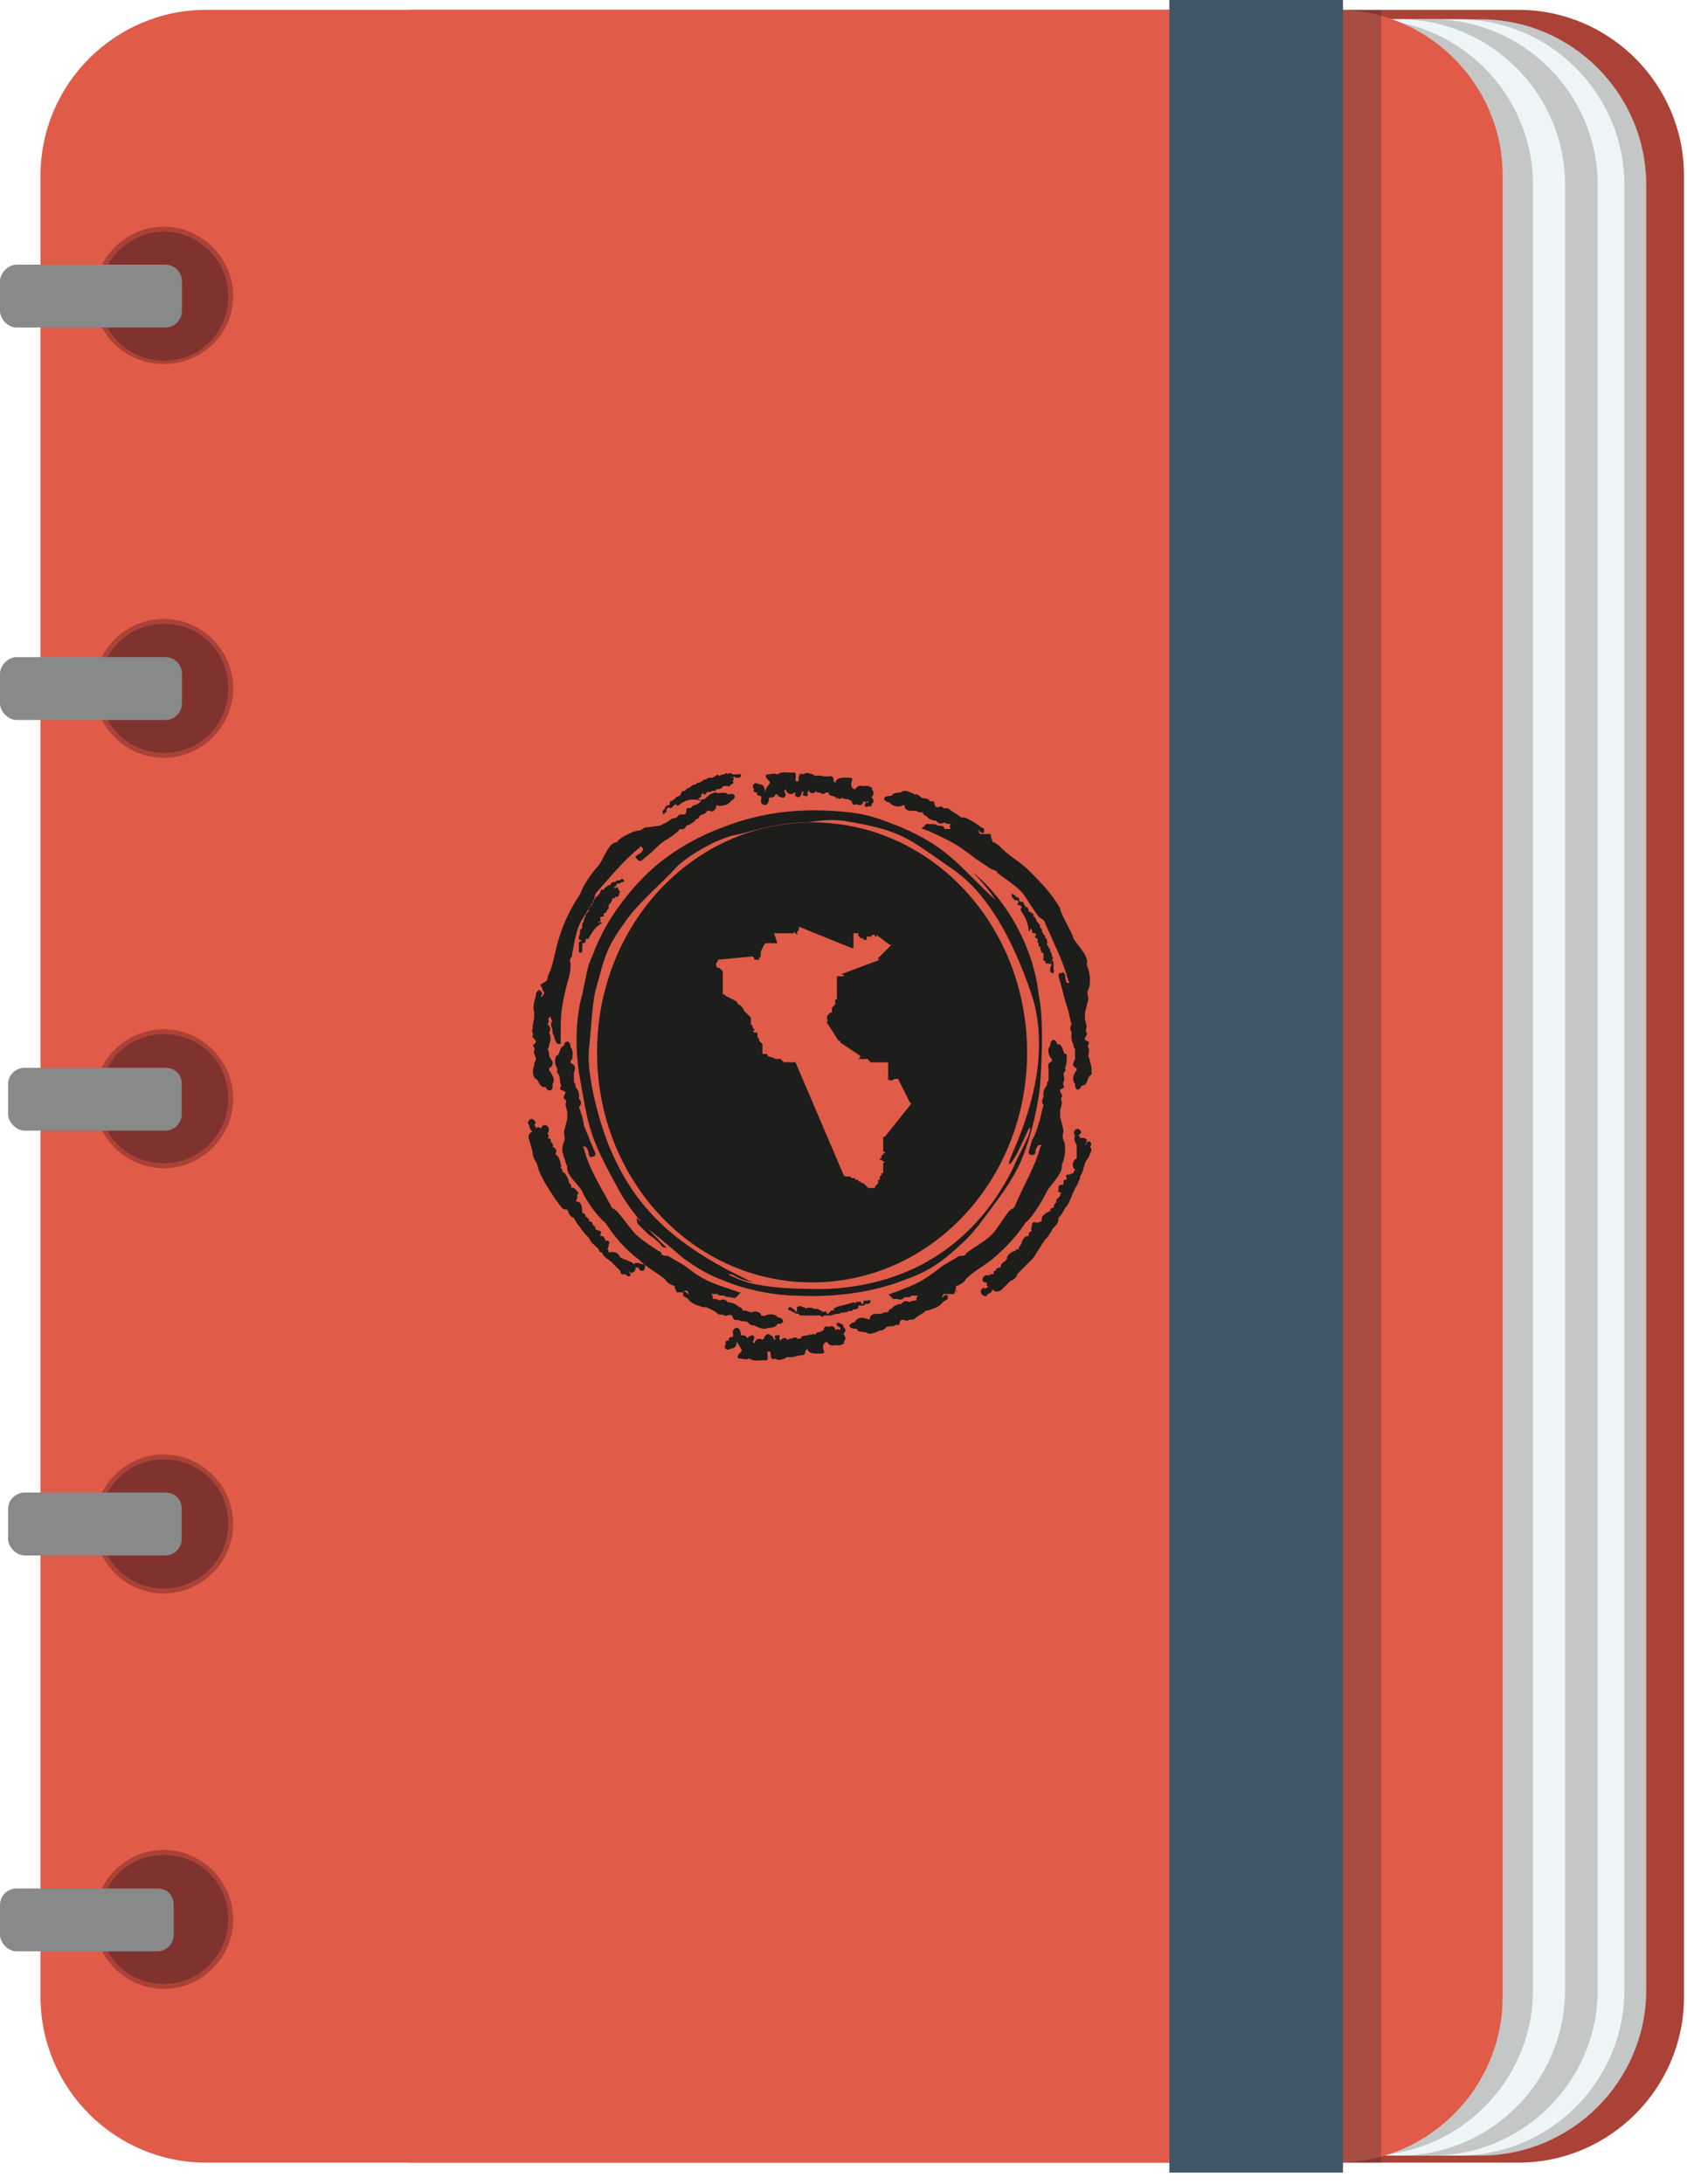 <?xml version="1.0" encoding="utf-8"?>
<!-- Generator: Adobe Illustrator 25.1.0, SVG Export Plug-In . SVG Version: 6.00 Build 0)  -->
<svg version="1.1"
	 id="svg82" xmlns:cc="http://creativecommons.org/ns#" xmlns:dc="http://purl.org/dc/elements/1.1/" xmlns:rdf="http://www.w3.org/1999/02/22-rdf-syntax-ns#" xmlns:svg="http://www.w3.org/2000/svg"
	 xmlns="http://www.w3.org/2000/svg" xmlns:xlink="http://www.w3.org/1999/xlink" x="0px" y="0px" viewBox="0 0 102 132"
	 style="enable-background:new 0 0 102 132;" xml:space="preserve">
<style type="text/css">
	.st0{fill-rule:evenodd;clip-rule:evenodd;fill:#AB4237;}
	.st1{fill-rule:evenodd;clip-rule:evenodd;fill:#C5C6C6;}
	.st2{fill-rule:evenodd;clip-rule:evenodd;fill:#EDF5F7;}
	.st3{fill-rule:evenodd;clip-rule:evenodd;fill:#E05B48;}
	.st4{fill-rule:evenodd;clip-rule:evenodd;fill:#80322E;}
	.st5{fill-rule:evenodd;clip-rule:evenodd;fill:#888989;}
	.st6{fill-rule:evenodd;clip-rule:evenodd;fill:#405768;}
	.st7{fill-rule:evenodd;clip-rule:evenodd;fill:#242E35;fill-opacity:0.3;}
	.st8{fill-rule:evenodd;clip-rule:evenodd;fill:#1D1D1B;}
	.st9{fill:#1D1D1B;}
</style>
<g id="book">
	<g id="Group" transform="translate(15.118 0.596)">
		<path id="Shape" class="st0" d="M86.7,120.1c0,5.5-4.5,10-10,10H10c-5.5,0-10-4.5-10-10V10C0,4.5,4.5,0,10,0h66.7
			c5.5,0,10,4.5,10,10V120.1L86.7,120.1z"/>
	</g>
	<g id="g16" transform="translate(12.834 1.168)">
		<path id="path14" class="st1" d="M86.7,119.1c0,5.5-4.5,10-10,10H10c-5.5,0-10-4.5-10-10V10C0,4.5,4.5,0,10,0h66.7
			c5.5,0,10,4.5,10,10V119.1L86.7,119.1z"/>
	</g>
	<g id="g20" transform="translate(11.514 1.168)">
		<path id="path18" class="st2" d="M86.7,119.1c0,5.5-4.5,10-10,10H10c-5.5,0-10-4.5-10-10V10C0,4.5,4.5,0,10,0h66.7
			c5.5,0,10,4.5,10,10V119.1L86.7,119.1z"/>
	</g>
	<g id="g24" transform="translate(9.9 1.168)">
		<path id="path22" class="st1" d="M86.7,119.1c0,5.5-4.5,10-10,10H10c-5.5,0-10-4.5-10-10V10C0,4.5,4.5,0,10,0h66.7
			c5.5,0,10,4.5,10,10V119.1L86.7,119.1z"/>
	</g>
	<g id="g28" transform="translate(7.928 1.168)">
		<path id="path26" class="st2" d="M86.7,119.1c0,5.5-4.5,10-10,10H10c-5.5,0-10-4.5-10-10V10C0,4.5,4.5,0,10,0h66.7
			c5.5,0,10,4.5,10,10V119.1L86.7,119.1z"/>
	</g>
	<g id="g32" transform="translate(5.988 1.168)">
		<path id="path30" class="st1" d="M86.7,119.1c0,5.5-4.5,10-10,10H10c-5.5,0-10-4.5-10-10V10C0,4.5,4.5,0,10,0h66.7
			c5.5,0,10,4.5,10,10V119.1L86.7,119.1z"/>
	</g>
	<g id="g36" transform="translate(2.451 0.596)">
		<path id="path34" class="st3" d="M88.4,120.1c0,5.5-4.5,10-10,10H10c-5.5,0-10-4.5-10-10V10C0,4.5,4.5,0,10,0h68.4
			c5.5,0,10,4.5,10,10L88.4,120.1L88.4,120.1z"/>
	</g>
	<path id="Circle" class="st0" d="M5.7,17.9c0-2.3,1.9-4.2,4.2-4.2s4.2,1.9,4.2,4.2S12.2,22,9.9,22S5.7,20.2,5.7,17.9z"/>
	<path id="path39" class="st0" d="M5.7,41.6c0-2.3,1.9-4.2,4.2-4.2s4.2,1.9,4.2,4.2c0,2.3-1.9,4.2-4.2,4.2S5.7,43.9,5.7,41.6z"/>
	<path id="path41" class="st0" d="M5.7,66.4c0-2.3,1.9-4.2,4.2-4.2s4.2,1.9,4.2,4.2c0,2.3-1.9,4.2-4.2,4.2S5.7,68.7,5.7,66.4z"/>
	<path id="path43" class="st0" d="M5.7,92.1c0-2.3,1.9-4.2,4.2-4.2s4.2,1.9,4.2,4.2c0,2.3-1.9,4.2-4.2,4.2S5.7,94.4,5.7,92.1z"/>
	<path id="path45" class="st0" d="M5.7,116c0-2.3,1.9-4.2,4.2-4.2s4.2,1.9,4.2,4.2c0,2.3-1.9,4.2-4.2,4.2S5.7,118.3,5.7,116z"/>
	<path id="path47" class="st4" d="M6,17.9C6,15.8,7.8,14,9.9,14s3.9,1.7,3.9,3.9s-1.7,3.9-3.9,3.9S6,20,6,17.9z"/>
	<path id="path49" class="st4" d="M6,41.6c0-2.1,1.7-3.9,3.9-3.9s3.9,1.7,3.9,3.9s-1.7,3.9-3.9,3.9S6,43.7,6,41.6z"/>
	<path id="path51" class="st4" d="M6,66.4c0-2.1,1.7-3.9,3.9-3.9s3.9,1.7,3.9,3.9c0,2.1-1.7,3.9-3.9,3.9S6,68.6,6,66.4z"/>
	<path id="path53" class="st4" d="M6,92.1c0-2.1,1.7-3.9,3.9-3.9s3.9,1.7,3.9,3.9c0,2.1-1.7,3.9-3.9,3.9S6,94.2,6,92.1z"/>
	<path id="path55" class="st4" d="M6,116c0-2.1,1.7-3.9,3.9-3.9s3.9,1.7,3.9,3.9c0,2.1-1.7,3.9-3.9,3.9S6,118.1,6,116z"/>
	<g id="g59" transform="translate(0 39.711)">
		<path id="path57" class="st5" d="M0,2.8c0,0.5,0.5,1,1,1h9c0.6,0,1-0.5,1-1V1c0-0.5-0.4-1-1-1H1C0.5,0,0,0.5,0,1V2.8L0,2.8z"/>
	</g>
	<g id="g63" transform="translate(0 15.994)">
		<path id="path61" class="st5" d="M0,2.8c0,0.5,0.5,1,1,1h9c0.6,0,1-0.5,1-1V1c0-0.5-0.4-1-1-1H1C0.5,0,0,0.5,0,1V2.8L0,2.8z"/>
	</g>
	<g id="g67" transform="translate(0.489 64.53)">
		<path id="path65" class="st5" d="M0,2.8c0,0.5,0.5,1,1,1h8.5c0.6,0,1-0.5,1-1V1c0-0.6-0.4-1-1-1H1C0.5,0,0,0.4,0,1L0,2.8L0,2.8z"
			/>
	</g>
	<g id="g71" transform="translate(0.489 90.202)">
		<path id="path69" class="st5" d="M0,2.8c0,0.5,0.5,1,1,1h8.5c0.6,0,1-0.5,1-1V1c0-0.6-0.4-1-1-1H1C0.5,0,0,0.4,0,1L0,2.8L0,2.8z"
			/>
	</g>
	<g id="g75" transform="translate(0 114.128)">
		<path id="path73" class="st5" d="M0,2.8c0,0.5,0.5,1,1,1h8.5c0.6,0,1-0.5,1-1V1c0-0.6-0.4-1-1-1H1C0.5,0,0,0.4,0,1V2.8L0,2.8z"/>
	</g>
	<path id="Rectangle" class="st6" d="M70.7,0h10.5v131.3H70.7V0z"/>
	<path id="path78" class="st7" d="M81.2,0.6h2.3v130.1h-2.3V0.6z"/>
</g>
<g id="logoOishi">
	<path class="st8" d="M36,74.3C36,74.3,36,74.3,36,74.3c0.1,0,0.2,0.1,0.3,0.1c0.1,0.1,0,0.1,0,0.2c0,0,0,0,0,0.1c0,0,0.1,0,0.1,0
		c0.1,0,0.1,0.1,0.2,0.2c0,0,0,0.1,0,0.1c0,0,0,0,0,0c0.2-0.1,0.3,0.1,0.2,0.2c0,0.1,0,0.2-0.1,0.3c0.1,0,0.1,0.1,0.1,0.2
		c0.3-0.1,0.6,0,0.7,0.3c0,0,0.1,0,0.2,0.1c0.1,0,0.3,0.1,0.5,0.2c0.1,0,0,0,0.1,0.1c0.1-0.1,0.3-0.1,0.5,0c0.1,0,0.2,0,0.2,0.1
		c0,0.1,0,0.2-0.1,0.3c-0.2,0-0.2,0-0.3-0.2c-0.1,0-0.2,0-0.2,0c0.1,0.1-0.1,0.4-0.3,0.3l-0.1-0.1c0,0.1,0.2,0.2,0.1,0.3
		c-0.1,0.1-0.2,0-0.3-0.1c0,0-0.3,0.1-0.3-0.2c-0.1-0.1-0.2-0.2-0.3-0.3l-0.2-0.2c-0.2-0.2-0.5-0.3-0.6-0.6c-0.1,0-0.2-0.1-0.2-0.2
		c-0.1-0.1-0.2-0.2-0.3-0.3c-0.1,0-0.3-0.4-0.3-0.4c-0.2-0.2-0.4-0.4-0.5-0.6c-0.2-0.2-0.3-0.4-0.4-0.6c-0.3-0.1-0.3-0.3-0.4-0.5
		C34,73.1,34,73,33.9,72.9c-0.1-0.1-0.2-0.3-0.3-0.4c0,0-0.6-0.9-0.7-1.1c-0.1-0.2-0.3-0.6-0.3-0.6c-0.1-0.3-0.1-0.4-0.2-0.6
		c-0.1-0.1-0.2-0.4-0.2-0.6L32,68.9c-0.1-0.2,0-0.5,0.2-0.5v0c-0.1-0.1-0.2-0.2-0.2-0.4c-0.1-0.1-0.1-0.2,0-0.3
		c0.1-0.1,0.2-0.1,0.3,0c0.1,0.1,0.1,0.2,0,0.3c0.1,0.1,0.1,0.1,0.1,0.2c0.1-0.1,0.2-0.1,0.3,0c0.2-0.5,0.7,0,0.4,0.3
		c0.1,0.1,0.1,0.2,0,0.3c0.1,0,0.2,0,0.2,0.1c0,0,0,0.1,0,0.1c0.1,0.1,0.2,0.2,0.1,0.3c0.2,0.1,0.3,0.2,0.2,0.4c0,0,0,0.1,0,0.1
		c0.2,0,0.3,0.5,0.3,0.6c0.1,0,0,0.1,0,0.2c0.1,0,0.1,0.1,0.1,0.2c0.1,0.1,0.2,0.1,0.2,0.2c0.1,0.1,0.2,0.3,0.2,0.5c0,0,0,0,0,0
		c0.1,0,0.2,0.2,0.1,0.3l0,0c0.2-0.1,0.3,0.1,0.4,0.2c0.1,0.1,0.1,0.1,0,0.2c0,0,0,0.1,0,0.1c0,0.1,0,0.2-0.1,0.3
		c0.4,0,0.4,0.4,0.4,0.7c0.1,0,0.2,0.1,0.2,0.2c0.1,0.1,0.3,0.2,0.2,0.3c0.1,0,0.3,0.1,0.2,0.2c0.1,0,0.1,0.1,0.1,0.1
		c0.1,0,0.1,0.1,0.1,0.2C36,74.2,36,74.2,36,74.3C36,74.2,36,74.3,36,74.3L36,74.3z"/>
	<path class="st8" d="M64,72C64,72,64,72,64,72c0-0.1,0-0.2,0-0.3c0.1-0.1,0.1-0.1,0.2-0.1c0,0,0,0,0.1,0c0,0,0-0.1,0-0.1
		c0-0.1,0-0.2,0.1-0.2c0,0,0.1,0,0.1-0.1c0,0,0,0,0,0c-0.1-0.1,0-0.3,0.1-0.2c0.1,0,0.2-0.1,0.3-0.1c0-0.1,0.1-0.2,0.1-0.2
		c-0.2-0.2-0.2-0.5,0.1-0.7c0,0,0-0.1,0-0.2c0-0.2,0-0.3,0-0.5c0-0.1,0,0,0-0.1C65,69,64.9,68.9,65,68.6c-0.1-0.1-0.1-0.2,0-0.3
		c0.1-0.1,0.2-0.1,0.3,0c0.1,0.1,0.1,0.2-0.1,0.3c0.1,0.1,0.1,0.1,0.1,0.2c0.1-0.1,0.5,0,0.4,0.2l-0.1,0.2c0.1,0,0.1-0.3,0.3-0.2
		c0.1,0.1,0.1,0.2,0,0.3c0,0,0.2,0.2,0,0.4c0,0.1-0.1,0.3-0.2,0.4l-0.1,0.2c-0.1,0.3-0.1,0.5-0.3,0.8c0,0.1,0,0.2-0.1,0.3
		c0,0.1-0.1,0.3-0.2,0.4c0,0.1-0.2,0.4-0.2,0.5c-0.1,0.2-0.2,0.5-0.4,0.7c-0.1,0.2-0.2,0.4-0.4,0.6c0,0.3-0.1,0.4-0.3,0.6
		c-0.1,0.1-0.1,0.2-0.2,0.3c-0.1,0.2-0.2,0.3-0.3,0.4c0,0-0.6,0.9-0.7,1.1c-0.2,0.2-0.5,0.5-0.5,0.5c-0.2,0.2-0.3,0.3-0.5,0.5
		c0,0.2-0.3,0.4-0.4,0.4l-0.5,0.5c-0.2,0.2-0.5,0.2-0.6,0c0,0,0,0,0,0c0,0.1-0.1,0.3-0.3,0.3c0,0.1-0.1,0.2-0.2,0.1
		c-0.1,0-0.2-0.1-0.2-0.3c0.1-0.2,0.2-0.2,0.3-0.1c0-0.1,0.1-0.1,0.2-0.1c-0.1,0-0.2-0.2-0.1-0.3c-0.5,0.1-0.3-0.6,0.1-0.4
		c0-0.1,0.2-0.1,0.3-0.1c0,0-0.1-0.2,0.1-0.2c0-0.1,0.1-0.2,0.3-0.2c0-0.2,0.1-0.3,0.3-0.4c0,0,0-0.1,0.1-0.1
		c-0.1-0.2,0.3-0.5,0.5-0.5c0,0,0-0.1,0.1-0.1c0,0,0.1,0,0.1,0c0-0.1,0-0.2,0.1-0.2c0-0.1,0.1-0.2,0.1-0.3c0.1-0.2,0.2-0.3,0.4-0.3
		c0,0,0,0,0-0.1c0-0.1,0.1-0.2,0.2-0.2h0c-0.1-0.1,0-0.3,0-0.4c0-0.1,0.1-0.2,0.2-0.1c0,0,0-0.1,0.1,0c0.1,0,0.2-0.1,0.3-0.1
		c-0.1-0.3,0.2-0.5,0.5-0.6c0-0.1,0-0.2,0.2-0.2c0-0.1,0.1-0.4,0.2-0.3c-0.1-0.1,0-0.3,0.1-0.3c0,0,0-0.1,0.1-0.1
		c0-0.1,0-0.2,0.1-0.2C63.9,72,63.9,72,64,72C64,72,64,72,64,72L64,72z"/>
	<path class="st8" d="M57.9,78C57.9,78,57.8,78,57.9,78c0,0-0.1,0.1-0.1,0.1C57.8,78,57.8,78,57.9,78C57.8,78,57.8,78,57.9,78
		L57.9,78z"/>
	<path class="st8" d="M51.1,79.5L51.1,79.5L51.1,79.5z"/>
	<path class="st8" d="M51.6,78.7c0.1,0,0.1,0.1,0.1,0.1c0,0,0-0.1,0.1-0.1c0,0,0-0.1,0.1,0c0.1-0.1,0.2,0,0.2,0.1c0,0,0,0,0.1,0
		c0,0,0-0.1,0-0.1c0,0,0,0,0,0c0-0.1,0.1-0.1,0.2-0.1c0,0,0,0,0,0c0,0,0,0,0.1,0c0.1-0.1,0.2,0.1,0.1,0.1c0,0.1-0.1,0.1-0.2,0.1
		c0,0,0,0-0.1,0c0,0.1-0.1,0.1-0.2,0.1c0,0-0.1,0-0.1,0c0,0,0,0,0,0c0,0-0.1,0-0.1,0c0,0,0,0.1,0,0.1c0,0.1-0.1,0.1-0.1,0.1
		c-0.1,0-0.1,0.1-0.2,0c0,0.1-0.2,0.2-0.3,0.1c0,0.1-0.1,0.1-0.2,0.1c-0.1,0-0.1,0.1-0.2,0c-0.1,0.1-0.2,0.1-0.3,0.1
		c-0.1,0-0.3,0.1-0.4,0.1c-0.1,0-0.1,0-0.2,0c0,0-0.1,0-0.2,0c0,0.1-0.1,0.1-0.2,0c-0.1,0-0.1,0-0.2,0c0,0-0.1,0-0.1,0
		c0,0,0,0-0.1,0c0,0,0,0,0,0c-0.1,0-0.2,0-0.2,0c-0.1,0-0.1,0-0.2,0c0,0,0,0,0,0c-0.1,0-0.2,0-0.3,0c-0.1,0-0.2,0-0.2-0.1
		c-0.1,0-0.2,0-0.3-0.1c-0.1,0-0.2-0.1-0.2-0.1c-0.2,0-0.2-0.2,0-0.2c0,0,0.1,0,0.1,0.1c0.1,0,0.2,0.1,0.2,0.2
		c0.1-0.1,0.2,0,0.2,0.1l0-0.1c-0.2,0-0.1-0.2-0.1-0.2c-0.1-0.1,0.1-0.2,0.1-0.1c0-0.1,0.1-0.1,0.2,0c0,0,0.1,0,0.1,0
		c0,0,0.1,0,0.1,0.1c0.1-0.1,0.4-0.1,0.5,0c0,0,0,0,0.1,0c0,0,0.1,0,0.1,0c0.1,0,0.1,0,0.1,0.1c0-0.1,0.2,0,0.2,0.1
		c0,0,0.1-0.1,0.1,0c0.1-0.1,0.2,0,0.2,0.1c0,0,0.1,0,0.1,0c0,0,0-0.1,0.1-0.1c0,0,0-0.1,0.1-0.1c0,0,0,0,0.1,0c0,0,0.1,0,0.1,0
		c-0.1,0-0.1-0.1-0.1-0.1C50.6,78.9,51.1,78.9,51.6,78.7L51.6,78.7L51.6,78.7z"/>
	<path class="st8" d="M61.7,55c0-0.1,0.1-0.2,0.1-0.2c0,0-0.1,0-0.1-0.1c0,0-0.1,0-0.1,0c-0.1,0-0.1-0.1,0-0.2c0,0,0,0-0.1-0.1
		c0,0,0,0-0.1,0c-0.1,0-0.1,0-0.1-0.1c0,0,0,0,0,0c0,0-0.1,0-0.1-0.1c-0.1-0.1,0-0.3,0.1-0.1c0.1,0,0.1,0,0.1,0.1c0,0,0.1,0,0.1,0
		c0,0,0.1,0.1,0.1,0.1c0.1,0,0,0.1,0,0.1c0,0,0.1,0.1,0.1,0.1c0,0,0.1,0,0.1,0c0,0,0.1,0,0.1,0.1s0.1,0.1,0.1,0.2
		c0.1,0,0.2,0.1,0.2,0.3c0.1,0,0.1,0,0.2,0.1c0.1,0,0.1,0.1,0.1,0.2c0.1,0,0.1,0.1,0.2,0.3c0.1,0.1,0.2,0.2,0.2,0.4
		c0.1,0,0.1,0.1,0.1,0.2c0,0,0.1,0.1,0.1,0.2c0.1,0,0.1,0.1,0.1,0.2c0,0,0,0,0,0c0.1,0,0.1,0.1,0.1,0.2c0,0,0.1,0.1,0,0.1
		c0,0,0,0,0,0.1c0.1,0.1,0.1,0.1,0.1,0.2c0.1,0,0.1,0.1,0.1,0.2c0,0,0,0,0,0c0.1,0.1,0.1,0.2,0.1,0.3c0.1,0.1,0.1,0.1,0,0.2
		c0.1,0.1,0.1,0.2,0.1,0.3c0,0.1,0,0.2,0,0.3c0.1,0.2-0.1,0.3-0.2,0.1c0,0,0-0.1,0-0.1c0-0.1,0-0.2,0.1-0.3c-0.1-0.1-0.1-0.2,0-0.2
		l-0.1,0c0.1,0.2-0.1,0.2-0.1,0.1c-0.1,0.1-0.2,0-0.2-0.1c0,0-0.2-0.1-0.1-0.2c0,0,0-0.1,0-0.1c0-0.1,0-0.1,0-0.2
		c-0.2,0-0.2-0.3-0.2-0.4c0,0-0.1,0-0.1,0c0,0,0,0,0-0.1c0,0,0-0.1,0-0.1c-0.1,0-0.1-0.2,0-0.2c0,0-0.1,0-0.1-0.1
		c-0.2,0-0.1-0.2,0-0.2c0,0-0.1,0-0.1-0.1c0,0-0.1,0-0.1,0c0,0-0.1,0-0.1-0.1c0,0,0,0,0-0.1c0,0,0,0-0.1-0.1c0,0.1,0,0.1-0.1,0.2
		C62.2,55.9,62,55.4,61.7,55L61.7,55z"/>
	<path class="st8" d="M41,48.7c-0.1,0-0.1-0.1-0.2-0.1c0,0,0,0.1-0.1,0.1c0,0,0,0.1-0.1,0.1c0,0.1-0.1,0-0.2,0c0,0,0,0-0.1,0.1
		c0,0,0,0.1,0,0.1c0,0,0,0,0,0c0,0.1,0,0.1-0.1,0.1c0,0,0,0,0,0c0,0,0,0.1-0.1,0.1C40.1,49.2,40,49,40.1,49c0-0.1,0.1-0.1,0.1-0.1
		c0,0,0-0.1,0-0.1c0,0,0,0,0,0c0,0,0.1-0.1,0.1-0.1c0,0,0.1-0.1,0.1,0c0,0,0,0,0,0c0,0,0.1-0.1,0.1-0.1c0,0,0-0.1,0-0.1
		c0-0.1,0.1-0.1,0.1-0.1c0.1,0,0.1-0.1,0.2-0.1c0-0.1,0.2-0.2,0.3-0.2c0-0.1,0.1-0.1,0.1-0.2c0-0.1,0.1-0.1,0.2-0.1
		c0.1-0.1,0.2-0.2,0.3-0.2c0.1-0.1,0.2-0.2,0.4-0.2c0-0.1,0.1-0.1,0.2-0.1c0,0,0.1-0.1,0.2-0.1c0-0.1,0.1-0.1,0.2-0.1
		c0,0,0.1-0.1,0.2-0.1c0,0,0.1,0,0.1,0c0,0,0,0,0.1,0c0.1-0.1,0.1-0.1,0.2-0.1c0-0.1,0.1-0.1,0.2,0c0.1-0.1,0.2-0.1,0.3-0.1
		c0.1-0.1,0.2-0.1,0.2,0c0.1-0.1,0.2-0.1,0.3,0c0.1,0,0.2,0,0.3,0c0.2-0.1,0.3,0.1,0.1,0.2c0,0-0.1,0-0.1,0c-0.1,0-0.2,0-0.2-0.1
		c-0.1,0.1-0.2,0.1-0.2,0l0,0.1c0.2-0.1,0.2,0.1,0.1,0.2c0.1,0.1,0,0.2-0.1,0.2c0,0-0.1,0.2-0.2,0.1c0,0,0,0-0.1,0c0,0-0.1,0-0.2,0
		c0,0.2-0.4,0.2-0.4,0.2c0,0,0,0.1-0.1,0.1c0,0,0,0-0.1,0c0,0-0.1,0-0.1,0c0,0.1-0.2,0.1-0.2,0c0,0,0,0.1-0.1,0.1
		c0,0.2-0.2,0.1-0.2,0c0,0,0,0.1-0.1,0.1c0,0,0,0.1,0,0.1c0,0,0,0.1-0.1,0.1c0,0,0,0,0,0c0,0,0,0-0.1,0.1c0.1,0,0.1,0,0.2,0.1
		C41.8,48.2,41.3,48.4,41,48.7L41,48.7z"/>
	<path class="st8" d="M35.6,56.7c0,0.1-0.2,0-0.2,0c0,0,0.1,0.1,0,0.1c0,0,0,0.1,0,0.1c0,0.1-0.1,0.1-0.2,0.1c0,0,0,0.1,0,0.1
		c0,0,0.1,0,0,0.1c0,0.1,0,0.1,0,0.2c0,0,0,0,0,0c0,0,0,0.1,0,0.1c0,0.1-0.2,0.1-0.2,0c0-0.1,0-0.1,0-0.2c0,0,0-0.1,0-0.1
		c0,0,0-0.2,0-0.2c0,0,0-0.1,0.1-0.1c0,0,0,0,0,0c0,0,0.1-0.1,0-0.1c0,0-0.1,0-0.1,0c0-0.1,0-0.1,0-0.2c0.1-0.1,0-0.2,0.1-0.2
		c-0.1,0,0-0.3,0.1-0.3c0-0.1,0-0.1,0-0.2c0-0.1,0-0.1,0.1-0.2c0-0.1,0-0.2,0.1-0.3c0-0.1,0-0.2,0.1-0.2c0-0.1,0.1-0.1,0.1-0.2
		c0-0.1,0-0.1,0.1-0.2c0-0.1,0-0.1,0.1-0.1c0-0.1,0-0.2,0.1-0.2c0-0.1,0-0.1,0.1-0.2c0-0.1,0-0.1,0.1-0.1c0,0,0-0.1,0.1-0.1
		c0-0.1,0.1-0.1,0.1-0.2c0-0.1,0.1-0.2,0.2-0.1c0-0.1,0.1-0.2,0.2-0.2c0-0.1,0.1-0.1,0.2-0.1c0-0.1,0.1-0.2,0.3-0.2
		c0.1-0.1,0.1-0.1,0.3-0.1c0.1-0.2,0.3,0,0.2,0.1c0,0-0.1,0-0.1,0c-0.1,0.1-0.2,0.1-0.3,0.1c0,0.1-0.1,0.2-0.2,0.2l0.1,0.1
		c0.1-0.2,0.2,0,0.2,0.1c0.1,0,0.1,0.2,0,0.2c0.1,0,0,0.2-0.1,0.2c0,0,0,0-0.1,0c0,0.1-0.1,0.1-0.2,0.1c0.1,0.1-0.2,0.4-0.2,0.4
		c0,0,0,0.1,0,0.1c0,0,0,0,0,0.1c0,0-0.1,0.1-0.1,0.1c0,0.1-0.1,0.2-0.2,0.2c0,0,0,0.1,0,0.1c0.1,0.1-0.1,0.1-0.2,0.1
		c0,0,0,0.1,0,0.1c0,0,0,0.1,0,0.1c0,0,0,0.1,0,0.1c0,0,0,0-0.1,0c0,0,0,0.1,0,0.1c0.1-0.1,0.1-0.1,0.2,0
		C36.1,55.9,35.8,56.3,35.6,56.7L35.6,56.7z"/>
	<path class="st8" d="M50.1,47.9c-0.1,0-0.1,0-0.2,0c0,0.1-0.3,0.1-0.3,0c-0.2,0-0.2,0-0.3-0.1c0,0.2-0.4,0.2-0.4-0.1c0,0,0,0,0,0
		c0,0.1,0,0.1-0.1,0.2c0.1,0.1,0,0.3-0.1,0.2c-0.2,0-0.2-0.1-0.1-0.2c0,0-0.1-0.1-0.1-0.1c0,0.1-0.1,0.3-0.1,0.3
		c-0.1,0.1-0.2,0.1-0.3,0l0,0c-0.1-0.1,0-0.1,0-0.2c0,0-0.1,0-0.1,0c0,0.1-0.4,0.2-0.5-0.2c-0.1,0.1-0.1,0.1,0,0.3
		c0,0.1,0,0.1-0.1,0.2c0,0,0,0-0.1,0c-0.1,0-0.3-0.1-0.3-0.2c0,0,0,0-0.1,0c-0.1,0.2-0.2,0.2-0.4,0.2l0,0c0,0.2-0.1,0.6-0.4,0.4
		c-0.2-0.2,0-0.3-0.1-0.5c-0.2,0-0.3-0.1-0.2-0.2c-0.2,0-0.3-0.1-0.2-0.2c-0.2-0.2,0-0.5,0.3-0.3c0.3,0,0.4,0.3,0.3,0.5
		c0.1-0.2,0.2-0.4,0.3-0.5c0,0,0.1-0.1,0-0.2c-0.1-0.1-0.2-0.2-0.2-0.3c0,0,0-0.1,0.1-0.1c0.2,0,0.4-0.1,0.6,0
		c0.3-0.2,0.6-0.1,0.9-0.1c0.3-0.1,0.2,0.2,0.2,0.4c0,0,0,0,0,0.1c0.2,0.1,0.2-0.1,0.2-0.2c0-0.2,0.1-0.3,0.3-0.2
		c0.1-0.2,0.6,0,0.7,0.1c0.3-0.1,0.6,0.1,0.9,0c0.2,0,0.2,0.2,0.2,0.3c0.1,0.1,0.1,0.1,0.1,0.2c0-0.2,0.1-0.4,0.5-0.4l0.4,0
		c0,0,0.2,0,0.1,0.2c-0.1,0.2,0,0.5,0.2,0.5c0,0,0.2-0.3,0.4-0.2c0.1,0,0.2,0,0.4,0c0.2,0.1,0.3,0.1,0.2,0.2c0.2,0.2,0.1,0.3,0,0.5
		c0.2,0.2,0.1,0.3,0,0.4c0,0.1,0,0.2-0.2,0.1c0,0.1-0.3,0.1-0.2-0.1c0-0.1,0.1-0.1,0.2-0.1c0,0,0-0.1,0-0.1c-0.1,0.1-0.2,0.1-0.3,0
		c0,0.3-0.3,0.3-0.4,0.2c-0.2,0.1-0.3,0-0.3-0.2c-0.1,0-0.2-0.1-0.2-0.1c-0.1,0-0.3,0-0.4-0.1c0,0.1-0.2,0.1-0.3,0c0,0,0,0,0,0
		c0,0.1,0,0.1,0,0.1C50.5,48,50.1,48.2,50.1,47.9L50.1,47.9z"/>
	<path class="st8" d="M48.4,80.9c-0.1,0-0.1,0-0.2,0c0-0.1-0.3-0.1-0.3,0c-0.2,0-0.2,0-0.3,0.1c0-0.2-0.4-0.2-0.4,0.1c0,0,0,0,0,0
		c0-0.1,0-0.1-0.1-0.2c0.1-0.1,0-0.3-0.1-0.2c-0.2,0-0.2,0.1-0.1,0.2c0,0-0.1,0.1-0.1,0.1c0-0.1-0.1-0.3-0.2-0.3
		c-0.1-0.1-0.2-0.1-0.3,0c0,0,0,0,0,0c-0.1,0.1-0.1,0.1-0.1,0.2c0,0-0.1,0-0.1,0.1c0-0.1-0.4-0.2-0.5,0.2c-0.1-0.1-0.1-0.1,0-0.3
		c0-0.1,0-0.2-0.1-0.2c-0.1,0-0.3,0.1-0.3,0.2c0,0,0,0,0,0c-0.1-0.2-0.2-0.2-0.4-0.2c0-0.2-0.1-0.6-0.4-0.4c-0.2,0.2,0,0.3-0.1,0.5
		c-0.2,0-0.3,0.1-0.2,0.2c-0.2,0-0.3,0.1-0.2,0.2c-0.2,0.2,0,0.5,0.3,0.3c0.3,0,0.4-0.3,0.3-0.5l0.3,0.5c0,0,0.1,0.1,0,0.2
		c-0.1,0.1-0.2,0.2-0.2,0.3c0,0,0,0.1,0.1,0.1c0.2,0,0.4,0.1,0.6,0c0.3,0.2,0.6,0.1,0.9,0.1c0.3,0.1,0.2-0.2,0.2-0.4c0,0,0,0,0-0.1
		c0.2-0.1,0.2,0.1,0.2,0.2c0,0.2,0.1,0.3,0.3,0.2c0.1,0.2,0.6,0,0.7-0.1c0.3,0.1,0.6-0.1,0.9-0.1c0.2,0,0.2-0.2,0.2-0.3
		c0.1,0,0.1-0.1,0.1-0.2c0,0.2,0.1,0.4,0.5,0.4l0.4,0c0,0,0.2,0,0.1-0.2c-0.1-0.2,0-0.5,0.2-0.5c0,0,0.2,0.3,0.4,0.2
		c0.1,0,0.2,0,0.4,0c0.2-0.1,0.3-0.1,0.2-0.2c0.2-0.2,0.1-0.3,0-0.5c0.2-0.2,0.1-0.3,0-0.4c0-0.1-0.1-0.2-0.1-0.2c0,0,0,0-0.1,0
		c0-0.1-0.3-0.1-0.2,0.1c0.1,0.1,0.1,0.1,0.2,0.1c0,0.1,0,0.1,0,0.2c-0.1-0.1-0.2-0.1-0.3,0c0-0.3-0.3-0.3-0.4-0.2
		c-0.2-0.1-0.3,0-0.3,0.2c-0.1,0-0.2,0.1-0.2,0.1c-0.1,0-0.3,0-0.3,0.2c0-0.1-0.2-0.1-0.3,0c0,0,0,0,0,0c0-0.1,0-0.1,0-0.1
		C48.9,80.8,48.5,80.6,48.4,80.9L48.4,80.9z"/>
	<path class="st8" d="M47.7,81.5C47.7,81.5,47.7,81.5,47.7,81.5L47.7,81.5z"/>
	<path class="st8" d="M35.2,72c-0.2-0.4-1-1-0.9-1.5c-0.1-0.2-0.2-0.6-0.3-0.9c0-0.2,0-0.4,0.1-0.6c0.1-0.2,0-0.4,0-0.6l0.2-0.8
		l0-0.4l-0.1-0.4c0-0.2,0.1-0.3-0.1-0.4c-0.1-0.2,0.3-0.4-0.1-0.5c-0.3-0.1,0-0.2-0.1-0.4c-0.1-0.2,0-0.4-0.1-0.5
		c0-0.1-0.2-0.2-0.1-0.3c0-0.1,0,0,0-0.1c-0.1-0.2-0.2-0.4-0.1-0.7c0-0.1,0-0.1,0.1-0.1c0.2-0.2,0.1-0.5,0.4-0.6c0,0,0,0,0,0
		c0-0.3,0.4-0.4,0.4,0.1c0,0,0,0,0,0c0.2,0.2,0.1,0.5,0.1,0.7c-0.1,0.1-0.1,0.1-0.1,0.2c0,0.1,0,0,0.1,0.1c0.2,0.1,0.2,0.3,0.1,0.5
		c0,0.1,0,0.2,0,0.2c0,0.1,0,0.3,0,0.4c0.1,0.1,0.1,0.2,0.1,0.3c0.3,0.3,0.2,0.7,0.2,0.7c0.3,0.3,0,0.5,0,0.5
		c0.1,0.2,0.3,0.9,0.3,1.1c0.1,0.3,0.3,0.7,0.4,1c0,0,0.3,0.7,0.3,0.7c0,0.2-0.1,0.2-0.2,0.2c-0.1,0.1-0.1,0-0.2-0.1
		c0-0.1,0-0.3-0.2-0.5c-0.1,0-0.1,0-0.1,0c-0.1,0-0.1,0,0,0.1c0.3,1.2,1,2.3,1.6,3.4c0.1,0.3,0.2,0.2,0.4,0.4
		c1.2,1.4,0.7,1.2,2.5,2.4c0.1,0,0.2,0.1,0.2,0.2c0.1,0.1,0.2,0.1,0.4,0.1c0.3,0.2,0.7,0.4,1,0.6c1.3,1,1.6,1,3,1.5
		c0.1,0,0.2,0.1,0.3,0.1c0.1,0,0.1,0,0,0.1c-0.1,0.1-0.1,0.1-0.2,0.2c-0.1,0.1-0.3,0-0.3,0c-0.1,0-0.3,0-0.4-0.1
		c-0.2,0-0.4,0-0.4-0.1c-0.1,0-0.2,0-0.4,0c0.1,0.1,0.1,0.2,0.1,0.3c0.1,0,0.3,0,0.4,0.1c0,0,0.3-0.2,0.5,0.1c0,0,0.4,0,0.7,0.3
		c0.1,0,0.2,0.1,0.2,0.2c0.1,0,0.3,0,0.4,0.1c0.1,0,0.2,0,0.2,0c0.2-0.1,0.4,0,0.5,0.1c0,0.1,0,0.1,0.1,0.1c0.1,0.1,0.1,0,0.2,0
		c0.2-0.1,0.6-0.1,0.7,0.1c0,0,0,0,0,0c0.5,0.1,0.4,0.4,0.1,0.4c0,0,0,0-0.1,0c-0.1,0.3-0.5,0.2-0.7,0.3c-0.1,0,0,0-0.1,0
		c-0.2,0-0.4-0.1-0.6-0.2c-0.1,0,0,0-0.1,0c-0.1,0-0.2-0.1-0.3-0.2c-0.2-0.1-0.4,0-0.5-0.1c-0.1-0.1-0.3,0.1-0.4-0.2
		c-0.1-0.3-0.4,0-0.5-0.1c-0.1-0.1-0.3,0-0.4-0.1c-0.2-0.2-0.5-0.3-0.7-0.4c0,0-0.1,0-0.2,0c-0.3-0.1-0.7-0.2-0.9-0.5
		c-0.1-0.1-0.2-0.1-0.3-0.2c0-0.1,0-0.1,0-0.2c0.1-0.1,0.2,0,0.3,0.1c0.1,0.1,0-0.1,0-0.1c0-0.1-0.1-0.1-0.1-0.1
		c-0.1,0-0.1,0-0.2,0.1c-0.1,0-0.2,0-0.3,0c-0.1,0-0.1,0-0.1,0c0-0.1-0.1-0.2-0.1-0.3c0-0.1,0-0.1-0.1-0.1c-0.2-0.1-0.4-0.2-0.5-0.4
		c-0.5-0.4-1.1-0.7-1.6-1.2c-0.8-0.6-1.4-1.3-2-2.2C36.1,73.5,35.4,72.5,35.2,72L35.2,72z"/>
	<path class="st8" d="M64.9,56.7c0.2,0.4,1,1.1,0.8,1.6c0.1,0.2,0.2,0.6,0.2,0.9c0,0.2,0,0.4-0.1,0.6c-0.1,0.2,0,0.4,0,0.6l-0.2,0.8
		l0,0.4l0.1,0.4c0,0.2-0.1,0.3,0,0.4c0.1,0.2-0.3,0.4,0,0.5c0.3,0.1,0,0.2,0.1,0.4c0.1,0.2,0,0.4,0,0.5c0,0.1,0.1,0.2,0.1,0.3
		c0,0.1,0,0,0,0.1c0.1,0.2,0.1,0.4,0.1,0.7c0,0.1,0,0-0.1,0.1c-0.2,0.2-0.1,0.5-0.4,0.6c-0.1,0,0,0-0.1,0c-0.1,0.3-0.4,0.4-0.4-0.1
		c0,0,0,0,0,0c-0.2-0.2-0.1-0.5,0-0.7c0.1-0.1,0.1-0.1,0.1-0.2c0-0.1,0,0-0.1-0.1c-0.2-0.1-0.1-0.3,0-0.5c0-0.1,0-0.2,0-0.2
		c0-0.1,0-0.3,0-0.4c-0.1-0.1-0.1-0.2-0.1-0.3c-0.2-0.3-0.1-0.7-0.1-0.7c-0.2-0.3,0-0.5,0-0.5c-0.1-0.2-0.2-0.9-0.3-1.1
		c-0.1-0.3-0.2-0.7-0.3-1.1c0,0-0.2-0.7-0.2-0.7c0-0.2,0.1-0.2,0.2-0.2c0.1-0.1,0.1,0,0.2,0.1c0,0.1,0,0.3,0.1,0.5c0,0,0.1,0,0.1,0
		c0.1,0,0.1,0,0-0.1c-0.3-1.2-0.9-2.3-1.4-3.5c-0.1-0.3-0.2-0.2-0.4-0.4c-1.1-1.5-0.6-1.3-2.3-2.5c-0.1-0.1-0.2-0.1-0.2-0.2
		c-0.1-0.1-0.2-0.1-0.4-0.2c-0.3-0.2-0.6-0.4-0.9-0.6c-1.3-1-1.6-1.1-2.9-1.7c-0.1,0-0.2-0.1-0.3-0.1c-0.1,0-0.1,0,0-0.1
		c0.1-0.1,0.1-0.1,0.2-0.2c0.1,0,0.3,0,0.3,0c0.1,0,0.3,0,0.4,0.1c0.2,0,0.4,0,0.4,0.2c0.1,0,0.2,0,0.4,0c-0.1-0.1-0.1-0.2,0-0.3
		c-0.1,0-0.3,0-0.4-0.1c0,0-0.3,0.2-0.5-0.1c0,0-0.4,0-0.6-0.3c-0.1,0-0.2-0.1-0.2-0.2c-0.1,0-0.3,0-0.4-0.1c-0.1,0-0.2,0-0.2,0
		c-0.2,0-0.4,0-0.5-0.2c0-0.1,0-0.1,0-0.1c-0.1-0.1-0.1,0-0.2,0c-0.2,0.1-0.6,0-0.7-0.2c0,0,0,0,0,0c-0.5-0.1-0.4-0.4,0-0.4
		c0,0,0,0,0.1,0c0.2-0.3,0.5-0.1,0.7-0.3c0.1,0,0,0,0.1,0c0.2,0,0.4,0.1,0.6,0.2c0.1,0.1,0,0,0.1,0c0.1,0,0.2,0.1,0.3,0.2
		c0.2,0.1,0.4,0,0.5,0.2c0.1,0.1,0.3-0.1,0.3,0.2c0.1,0.4,0.4,0,0.5,0.2c0.1,0.1,0.3,0,0.4,0.1c0.2,0.2,0.5,0.3,0.7,0.5
		c0,0,0.1,0,0.2,0c0.3,0.1,0.6,0.3,0.9,0.5c0.1,0.1,0.2,0.1,0.3,0.2c0,0.1,0,0.1,0,0.2c-0.1,0.1-0.2,0-0.3-0.1c-0.1-0.1,0,0.1,0,0.1
		c0,0.1,0.1,0.1,0.1,0.1c0.1,0,0.1,0,0.2,0c0.1,0,0.2,0,0.3,0c0.1,0,0.1,0,0.1,0c0,0.1,0,0.2,0.1,0.4c0,0.1,0,0.1,0.1,0.1
		c0.2,0.1,0.4,0.3,0.5,0.4c0.5,0.5,1.1,0.8,1.6,1.3c0.7,0.7,1.4,1.4,1.9,2.3C64.1,55.2,64.8,56.3,64.9,56.7L64.9,56.7L64.9,56.7z"/>
	<path class="st8" d="M36.2,52.3c0.3-0.4,0.6-1.4,1.1-1.4c0.1-0.2,0.5-0.4,0.7-0.5c0.2-0.1,0.4-0.2,0.6-0.2c0.2,0,0.3-0.2,0.5-0.2
		l0.8-0.1l0.4-0.2l0.3-0.2c0.1-0.1,0.3,0,0.4-0.2c0.1-0.2,0.5,0.1,0.5-0.3c0-0.3,0.2-0.1,0.3-0.2c0.1-0.2,0.3-0.1,0.5-0.3
		c0.1-0.1,0.1-0.2,0.2-0.2c0.1,0,0,0,0.1,0c0.2-0.2,0.3-0.3,0.6-0.4c0.1,0,0.1,0,0.1,0c0.2,0.1,0.5-0.1,0.7,0.1c0,0,0,0,0.1,0
		c0.3-0.1,0.5,0.2,0.1,0.4c0,0,0,0,0,0c-0.1,0.2-0.4,0.3-0.7,0.3c-0.2,0-0.1-0.1-0.2,0c0,0,0,0.1,0,0.1c-0.1,0.2-0.2,0.3-0.4,0.2
		c-0.1,0-0.2,0-0.2,0.1c-0.1,0.1-0.2,0.1-0.4,0.2c0,0.1-0.1,0.2-0.2,0.2c-0.2,0.3-0.6,0.4-0.6,0.4c-0.1,0.3-0.4,0.2-0.4,0.2
		c-0.1,0.2-0.7,0.6-0.9,0.7c-0.3,0.2-0.6,0.5-0.8,0.7c0,0-0.6,0.5-0.6,0.5c-0.1,0.1-0.2,0-0.3-0.1c-0.1-0.1-0.1-0.1,0-0.2
		c0.1-0.1,0.3-0.1,0.4-0.4c0,0-0.1-0.1-0.1-0.1c-0.1-0.1-0.1-0.1-0.1,0c-1,0.8-1.8,1.8-2.6,2.7c-0.2,0.2-0.1,0.3-0.2,0.5
		c-0.9,1.6-0.9,1.1-1.3,3.2c0,0.1,0,0.2-0.1,0.3c-0.1,0.2,0,0.2,0,0.4c0,0.4-0.1,0.8-0.2,1.1c-0.4,1.6-0.4,1.9-0.4,3.3
		c0,0.1,0,0.2,0,0.3c0,0.1,0,0.1-0.1,0.1c-0.1,0-0.2-0.1-0.2-0.2c-0.1-0.1-0.1-0.3-0.1-0.3c-0.1-0.1-0.1-0.3-0.1-0.4
		c-0.1-0.2-0.1-0.4,0-0.5c-0.1-0.1-0.1-0.2-0.1-0.3c-0.1,0.1-0.1,0.2-0.2,0.1c0.1,0.1,0.1,0.3,0,0.4c0,0,0.3,0.2,0.1,0.5
		c0,0,0.2,0.4,0,0.7c0,0.1,0,0.2-0.1,0.3c0.1,0.1,0.1,0.3,0.1,0.4c0,0.1,0.1,0.1,0.1,0.2c0.1,0.1,0.2,0.3,0,0.5c0,0-0.1,0-0.1,0.1
		c0,0.1,0,0.1,0.1,0.2c0.1,0.2,0.3,0.5,0.1,0.7c0,0,0,0,0,0c0.1,0.5-0.3,0.5-0.4,0.2c0,0,0,0-0.1,0c-0.3,0-0.3-0.4-0.5-0.5
		c-0.1,0,0,0-0.1-0.1c-0.1-0.2-0.1-0.5,0-0.7c0-0.1,0,0,0-0.1c0-0.1,0.1-0.2,0.1-0.3c0-0.2-0.2-0.4-0.1-0.5c0.1-0.2-0.2-0.3,0-0.4
		c0.3-0.2-0.2-0.4-0.1-0.5c0.1-0.2-0.1-0.2,0-0.4c0-0.3,0.1-0.6,0.1-0.8c0-0.1,0-0.1,0-0.2c-0.1-0.3,0-0.7,0.1-1
		c0-0.1,0-0.2,0.1-0.3c0.1-0.1,0.1-0.1,0.2,0c0.1,0.1,0.1,0.2,0,0.3c0,0.1,0.1,0,0.1,0c0,0,0.1-0.1,0.1-0.2c0-0.1-0.1-0.1-0.1-0.2
		c0-0.1-0.1-0.2-0.1-0.2c0-0.1-0.1-0.1,0-0.1c0.1-0.1,0.2-0.1,0.3-0.2c0.1,0,0,0,0.1-0.1c0-0.2,0.1-0.4,0.2-0.6
		c0.2-0.6,0.3-1.3,0.5-1.9c0.3-1,0.7-1.8,1.3-2.7C35.2,53.6,35.8,52.7,36.2,52.3L36.2,52.3z"/>
	<path class="st8" d="M63.3,72c0.2-0.4,1-1.1,0.9-1.6c0.1-0.2,0.2-0.6,0.2-0.9c0-0.2,0-0.4-0.1-0.6c-0.1-0.2,0-0.4,0-0.6l-0.2-0.8
		l0-0.4l0.1-0.4c0-0.2-0.1-0.3,0-0.4c0.1-0.2-0.3-0.4,0-0.5c0.3-0.1,0-0.2,0.1-0.4c0.1-0.2,0-0.4,0-0.5c0-0.1,0.2-0.2,0.1-0.3
		c0-0.1,0,0,0-0.1c0.1-0.2,0.1-0.4,0.1-0.7c0-0.1,0-0.1-0.1-0.1c-0.2-0.2-0.1-0.5-0.4-0.6c-0.1,0,0,0-0.1,0c0-0.3-0.4-0.4-0.4,0.1
		c0,0,0,0,0,0c-0.2,0.2-0.1,0.5,0,0.7c0.1,0.1,0.1,0.1,0.1,0.2c0,0.1,0,0-0.1,0.1c-0.2,0.1-0.1,0.3-0.1,0.5c0,0.1,0,0.2,0,0.2
		c0,0.1,0,0.3,0,0.4c-0.1,0.1-0.1,0.2-0.1,0.3c-0.3,0.3-0.2,0.7-0.2,0.7c-0.2,0.3,0,0.5,0,0.5c-0.1,0.2-0.2,0.9-0.3,1.1
		c-0.1,0.3-0.2,0.7-0.4,1c0,0-0.2,0.7-0.2,0.7c0,0.2,0.1,0.2,0.2,0.2c0.1,0,0.1,0,0.2-0.1c0-0.1,0-0.3,0.2-0.5c0,0,0.1,0,0.1,0
		c0.1,0,0.1,0,0,0.1c-0.3,1.2-1,2.3-1.5,3.5c-0.1,0.3-0.2,0.2-0.4,0.4c-1.1,1.5-0.7,1.3-2.4,2.4c-0.1,0.1-0.2,0.1-0.2,0.2
		c-0.1,0.1-0.2,0.1-0.4,0.1c-0.3,0.2-0.7,0.4-1,0.6c-1.3,1-1.6,1.1-2.9,1.6c-0.1,0-0.2,0.1-0.3,0.1c-0.1,0-0.1,0,0,0.1
		c0.1,0.1,0.1,0.1,0.2,0.2c0.1,0,0.3,0,0.3,0c0.1,0.1,0.3,0,0.4-0.1c0.2,0,0.4,0,0.4-0.1c0,0,0.1,0,0.4,0c-0.1,0.1-0.1,0.2-0.1,0.3
		c-0.1,0-0.3,0-0.4,0.1c0,0-0.3-0.2-0.5,0.1c0,0-0.4,0-0.6,0.3c-0.1,0-0.2,0.1-0.2,0.2c-0.1,0-0.3,0-0.4,0.1c-0.1,0-0.2,0-0.2,0
		c-0.2,0-0.4,0-0.5,0.2c0,0.1,0,0.1,0,0.1c-0.1,0.1-0.1,0-0.2,0c-0.2-0.1-0.6-0.1-0.7,0.2c0,0,0,0,0,0c-0.5,0.1-0.4,0.4,0,0.4
		c0,0,0,0,0.1,0c0.1,0.3,0.5,0.1,0.7,0.3c0.1,0,0,0,0.1,0c0.2,0,0.4-0.1,0.6-0.2c0.1,0,0,0,0.1,0c0.1,0,0.2-0.1,0.3-0.2
		c0.2-0.1,0.4,0,0.5-0.1c0.1-0.1,0.3,0.1,0.3-0.2c0.1-0.3,0.4,0,0.5-0.1c0.1-0.1,0.3,0,0.4-0.1c0.2-0.2,0.5-0.3,0.7-0.5
		c0,0,0.1,0,0.1,0c0.3-0.1,0.7-0.2,0.9-0.5c0.1-0.1,0.2-0.1,0.3-0.2c0-0.1,0-0.1,0-0.2c-0.1-0.1-0.2,0-0.3,0.1c-0.1,0.1,0-0.1,0-0.1
		c0-0.1,0.1-0.1,0.1-0.1c0.1,0,0.1,0,0.2,0c0.1,0,0.2,0,0.3,0c0.1,0,0.1,0,0.1,0c0-0.1,0.1-0.2,0.1-0.4c0-0.1,0-0.1,0.1-0.1
		c0.2-0.1,0.4-0.2,0.5-0.4c0.5-0.5,1.1-0.8,1.6-1.2c0.8-0.7,1.4-1.3,2-2.2C62.5,73.5,63.1,72.4,63.3,72L63.3,72L63.3,72z"/>
	<path class="st9" d="M62.1,63.6c0,7.7-5.8,13.9-13,13.9s-13-6.2-13-13.9s5.8-13.9,13-13.9S62.1,55.9,62.1,63.6L62.1,63.6z
		 M55.1,66.7L55,66.6l-0.1-0.2l-0.1-0.2L54.7,66l-0.1-0.2l-0.1-0.2l-0.1-0.2l-0.1-0.2l0,0h0l-0.1,0h0l0,0l0,0h-0.1l0,0h0l-0.2,0.1
		l0,0l0,0h0l-0.1,0l0,0l0,0l0-0.1l0,0l0,0l-0.1,0.1v-0.2l0-0.1v-0.8l0,0v0l0,0l0,0h0l0,0l0,0l0,0v0h0l0,0l0,0v0l0,0l0,0l0,0l0,0l0,0
		l0,0l0,0h0.1l0,0v0l0,0l0,0h0v0l0,0l0,0v0l0,0l0,0v0h0l0,0l0,0l0,0l0,0l0,0l-0.1,0l0,0l0,0l0,0l-0.1,0l0,0l0,0l0,0l0,0l0,0l0,0l0,0
		l0,0l0,0l-0.1,0l-0.1,0l0,0l0,0l0,0l0,0l0,0l0,0l0,0h0v0h0l0,0h0v0l0,0l0,0h-0.8l0,0v-0.1l0,0l0,0v0l0,0l0,0l0,0l-0.1,0l0,0l0,0v0
		l0,0l0,0l0,0v-0.1l0,0h0l0,0l0,0l0,0h-0.1l0,0l0,0l0,0h0l0,0h0l0,0v0l-0.1,0h-0.4l0,0l0.1-0.1l0,0l0,0l0,0l0,0h0l0,0l0,0v0l0,0l0,0
		l0,0v0l0-0.1l0,0l0,0l0,0l0,0l0,0L50.8,63l0,0l0,0l0,0l0,0l0,0l0,0l0,0l0-0.1v0l0,0v0l0,0l0,0l0,0h0l0,0l0,0l0,0l0,0l-0.1,0l0,0
		l0,0v0l0,0l0,0l0,0v0l0,0v0l0,0l0,0l0,0l0,0l0,0l0,0l0,0l0,0l0,0v0h0l0,0l0,0l0,0l0,0l0,0l0,0l0,0l0,0L50,61.8l0,0l0,0l0,0l0,0v0
		l0,0l0,0l0,0l0-0.1v0h0l0,0h0l0,0l0,0l0,0h0.1l0,0l0,0l0,0l0,0l0,0l-0.1-0.1l0,0l0,0l0,0l0-0.1v-0.1l0,0l0,0l0,0l0,0l0,0l0,0l0,0
		l0,0l0.1-0.1l0.1-0.1l0,0l0,0l0,0h0.1l0,0l0,0l0,0l0,0l0,0v-0.1l0,0v0l0-0.1v0l0-0.1l0,0v0l0,0l0,0l0.1-0.1l0,0l0.1-0.1l0,0l0,0
		l0-0.1v0l0,0v0l0,0l0-0.1v0l0,0l0,0l0,0l0,0v-0.1l0,0l0,0l0,0l0,0h0l0,0v0l0,0l0,0l0,0h0l0,0l0,0l0,0l0,0h0l0,0h0.1l0,0v0l0,0l0,0
		l0,0l0,0l0,0l0,0h0l0,0v0l0,0l0,0v0l0,0v0h0l0,0l0,0l0,0V59l0,0l0,0l0,0v0l0,0l0,0l0,0h0l0,0l0,0l0,0l0.1,0l0,0l0,0l0,0v0h0l0,0h0
		l0,0l0,0l0,0l0,0l0,0l0,0l0.1,0h0v0h0l0,0h0l0,0h0l0,0l0,0l0,0l0,0h0l0,0l0,0v0l0,0l0,0l0,0h0v0l0,0l0,0l0,0h0l0,0l0,0h0v0h0v0l0,0
		h0l0,0v0l0,0l0,0l0,0l0,0l0,0l0,0l0,0h0l0,0l0,0h0l0,0l0,0l0,0l0.1,0l0,0v0l0,0l0,0l0,0l0,0l0,0l0,0l0,0l0,0l0,0l0,0h0v0l0,0l0,0
		l0,0l0,0h0l0.1,0h0l0,0l0,0l0,0l0,0l0,0l0,0l0,0v0l0,0l0,0l0,0l0,0l0,0l0,0v0l0,0l0,0l0,0l0,0l0,0l0,0l0,0h0l0,0h0l0,0h0l0,0l0,0v0
		l0,0v0l0,0l0,0h0l0,0l0,0l0,0l0,0l0,0l0,0l0,0h0l0,0l0,0v0h0l0,0l0,0h0l0,0l0,0l0,0v0l0-0.1l0,0l0,0l0,0l-0.1,0l0,0l0,0l0,0l0,0
		l0,0l0,0l0,0l0,0l0,0l0,0l0,0l0,0h0l-0.1,0l0,0L53.2,58h-0.1l0-0.1l0.1-0.1l0.1-0.1l0.1-0.1l0.1-0.1l0.1-0.1l0.1-0.1l0.1-0.1
		l0.1-0.1l0,0h0l0,0l0,0l0,0l0,0l0,0l0,0l0,0l0,0v0h0v0l0,0l0,0h0l0,0l0,0l0,0l0,0l0,0l0,0l0,0l0,0l0,0h0l0,0v0l0,0l0,0l0,0v0l0,0
		h-0.1l0,0h0l0,0v0l0,0l0,0h0l0,0h0l0,0l0,0l0,0v0h0l0,0v0l0,0l0,0h0v0h0l0,0h0l0,0l0,0L53,56.5l0,0l0,0l0,0l0,0h0l0,0v0l0,0l0,0h0
		l0,0l0,0h0l0,0l0,0.1l0,0l0,0h0l0,0l0,0l0,0l0,0l0,0l0,0l-0.1,0l0,0l0,0v0l0,0v0l0,0l0,0h0l0,0l0,0v0l0,0l0,0v-0.1l0,0l-0.1,0l0,0
		l0,0l0,0l0,0l0,0h0l0,0v0l0,0l0,0l-0.1,0h0l0,0l0,0.1l0,0l0,0v0l0,0l0,0l-0.1,0h0l0,0l0,0l0,0l0,0l-0.1,0h0l0,0l0,0v0h0l0,0l0,0h0
		l0,0l0,0v0l0,0l-0.1,0h0l0,0l0,0l0,0l0,0l0,0.1l0,0l0,0h0v0l0,0v0.1l0,0l0,0h0v0l0,0l0,0l0,0l0,0l0,0l0,0h0l0,0h0l0,0l0,0l0,0h0
		l-0.1,0v0l0,0l0,0l0,0l0,0l0,0l0,0v0l0,0v0l0,0v0l0,0l0,0v0l0,0l0,0l0,0l0,0l0,0l0,0l0,0l0,0l0,0l0,0l0,0l0,0l0,0v0l0,0l0,0l0,0
		l0,0l0,0h0l0,0l0,0l0,0h0v0h0l0,0l0,0l0,0l0,0l0,0l0,0l0,0h0l0,0l0,0l-0.1,0l0,0v0l0,0v0l0,0v0l0,0v0l0,0l0,0l0,0l0,0l0,0l0,0l0,0
		h0l0,0v0l0,0v0h0l0,0v0l0,0v0l0,0l0,0h0l0,0l0,0l0,0l0,0h0l0,0l0,0h0l0,0l0,0l0,0l0,0l0,0l0,0l0,0l0,0l0,0v0l0,0l0,0l0,0h0v0h0l0,0
		l0,0l0,0l0,0l0,0l0,0l0-0.1l0,0l0,0h0l-0.1,0l-0.1,0l0,0l0,0l0,0l0,0l0,0l0,0l0,0l0,0l0,0h0l0,0l0,0l0,0v0l0,0l0,0h0l0,0v0l0,0v0
		l0-0.1l0,0v0h0v0l0,0l0,0l0,0l-0.1,0l0,0l0,0l0,0l0,0h0l0,0h0l0,0l0,0l0,0h0l0,0h0l0,0l0,0l0,0l0-0.1l0,0l0,0l0,0l0,0l0,0h0l0,0h0
		l0,0l0,0l0,0l0,0h0l0,0l0,0l0-0.1l0,0l0,0l0,0h0l0,0v0l0,0l0,0l0,0h0l0,0l0,0l0,0h-0.1l0,0l0,0l-0.1,0h-0.1l0,0l0,0l0,0l0,0l0,0
		l0,0l0,0l0,0h0l0,0h0l0,0l0,0l0,0l0,0.1l0,0l0,0l0,0l0,0h0v0l0,0l0,0v0l0,0l0,0l0,0h0l0,0v0.1l0,0v0l0,0l0,0l0,0l0,0v0l0,0v0l0,0v0
		l0,0.1v0l0,0l0,0v0h0l0,0h0l0,0v0l0,0l0,0v0l0,0.1l0,0.1l0,0.1l0,0.1l0,0.1l0,0.1l0,0l0,0l-0.1,0l0,0L48.3,56l0,0.1l0,0.1l-0.1,0.1
		l0,0.1l0,0.1L48,56.3l0,0.1l-0.1,0l-0.1,0l-0.1,0l-0.1,0l-0.1,0l-0.1,0l-0.1,0l-0.1,0l-0.1,0l-0.1,0l-0.1,0l-0.1,0L47,57l-0.1,0
		l-0.1,0l-0.1,0l-0.1,0l-0.1,0l-0.1,0l-0.1,0l0,0l-0.1,0.1L46,57.5l0,0l0,0l0,0.1l0,0l0,0l0,0v0l0,0l0,0l0,0v0l0,0l0,0h0l0,0h0l0,0
		l0-0.1l0,0l0,0l0,0h0l0,0v0l0,0v0l0,0l0,0l0,0v0l0,0v0l0,0v0l0,0h0v0l0,0.1v0l0,0l0,0h0l0,0l0,0l0,0l0,0.1v0l0,0l0,0l0,0h0l0,0l0,0
		v0.1l0,0l-0.1,0.1l0,0v0l0,0l0,0v0l0,0l0,0l0,0v0l0,0l0,0v0.1l0,0l0,0l-0.1,0l0,0l0,0l0,0l0,0v0l0,0v0l0,0h0l0,0l0,0l0,0v0l0,0l0,0
		l0,0l0,0h-0.1l0,0h-0.1l0,0l0,0l0,0h0l0,0l0,0v0l0,0l0,0l0,0l0,0l0,0v0l0,0l0,0l0-0.1l0,0v0l0,0v0l0,0l0,0h0l0,0l0,0l-0.1-0.1l0,0
		l0,0l0,0l-0.1,0l0,0l0,0l0,0l0,0l0,0h0l0,0l0,0l0,0l0,0l0,0l0,0h0l0,0v0h0l0,0h0l0,0l0,0l0,0l0,0l0,0l-0.1,0.1l0,0l0,0h0l0,0l0,0
		l0,0v0l0.1-0.2l0,0h0l0,0l0,0l0,0v0l0,0l0,0v0l0,0v0l0,0l0,0l0,0l0,0h0.1l0,0h0l0,0l0,0l0,0l0,0l0.1,0l0,0v0h0l0,0l0,0v0l0,0l0,0
		l0,0l0,0v0l0,0v0l0,0v0l0,0l0,0v0l0,0h0l0,0v0l0,0v0l0,0h0v0l0,0l0,0v0l0,0l0,0l0,0h0v0l0,0v0l0,0l0,0l0,0l0,0l-0.1,0l0,0l0,0h0v0
		l0,0.1l0,0L43.4,58l0,0l0,0l0,0v0l0,0v0l0,0l0,0l0,0l0,0l0,0.1l0,0l0,0l0,0h0l0,0l0,0l0,0l-0.1,0.1l0,0l0,0l0,0l0,0l0,0.1v0l0,0
		l0,0v0h0l0,0l0,0l0,0l0,0l0,0v0l0,0.1l0,0v0l0,0v0h0l0,0v0l0,0l0,0l0,0l0.1,0.1l0,0l0,0l0,0l0,0l0,0l0,0v0l0,0h0v0l0,0v0l0,0v0l0,0
		l0,0l0,0v0l0,0l0,0l0,0l0.1,0l0,0l0.1,0.1l0,0l0.1,0.1l0,0.1V60l0,0.1l0,0l0,0l0,0l0,0l0,0l0,0l0,0l0,0l0,0h0l0,0l0,0v0l0,0l0,0
		l0,0l0,0l0,0l0,0l0,0l0,0l0,0l0,0l0,0l0,0l0,0l0,0l0,0l0.1,0l0.1,0.1l0.2,0.1l0.2,0.1l0.2,0.1l0,0l0.1,0.1l0,0v0l0,0v0h0l0,0l0,0
		l0,0l0,0.1l0.1,0l0,0l0,0l0.1,0.1l0,0v0l0,0v0l0,0l0,0l0,0l0,0l0,0l0,0v0l0,0v0l0,0l0,0l0.1,0.1l0,0v0l0,0v0h0l0.1,0.2l0.1,0.1
		l0.1,0.1l0,0l0,0l0,0l0.1,0.1l0,0l0,0l0,0l0.1,0.1l0,0l0,0h0v0l0,0l0,0l0,0l0,0l0,0l0,0l0,0l0,0v0l0,0l0,0l0,0l0,0.1l0,0l0,0l0,0v0
		l0,0l0,0v0l0,0l0,0v0h0l0,0v0l0,0l0,0h0l0,0l0,0l0,0l0,0l0,0v0l0,0l0,0h0l0,0h0l0,0l0,0l0,0v0l0,0l0,0l0,0v0l0,0l0,0l0,0l0,0v0l0,0
		l0,0l0,0l0,0l0,0v0l0,0l0,0l0,0l0,0h0l0,0v0.1l0,0l0,0l0,0l0,0l0,0l0,0l0,0.1l0,0.1l0,0l0.1,0.1l0,0v0l0,0l0,0l0,0l0,0v0l0,0v0l0,0
		v0h0l0,0l0,0v0l0,0l0,0v0h0l0,0v0l0,0v0l0,0l0,0l0,0l0,0.1l0,0l0,0l0,0v0l0,0l0,0v0l0,0l0,0v0l0,0l0,0l0,0l0.1,0.1l0,0l0,0l0,0l0,0
		l0,0v0h0l0,0l0,0.1l0,0l0,0l0,0l0,0l0,0l0,0l0,0l0,0v0l0,0v0l0,0l0,0l0,0v0l0,0v0l0,0l0,0l0,0l0,0l0,0h-0.1l0,0l0,0l0,0l0,0l0,0
		l0,0l0.1,0.1l0,0l0,0l0,0l0,0v0h0l0,0v0l0,0l0,0v0l0,0l0,0l0,0l0,0l0,0l0,0l0,0l0,0l0,0l0,0v0l0-0.1l0,0l0,0v0l0,0v0l0,0l0,0l0,0.1
		l0,0l0,0l0,0l0,0h0l0,0l0,0l0,0v0l0,0v0l0,0l0,0v0h0l0.1,0l0.1,0l0,0.1l0,0l0,0v0l0,0l0,0l0,0l0,0l0,0v0l0,0.1l0,0l0,0v0l0,0l0,0.1
		l0,0l0.1,0.1l0,0l0,0v0l0,0.1l0,0v0l0,0l0.1,0.1l0.1,0.1l0,0h0l0,0l0,0.1l0,0.1l0,0v0.1l0,0.1l0,0l0,0v0l0,0l0,0l0,0l0,0v0l0,0l0,0
		l0,0l0,0l0,0v0h0l0,0l0,0l0,0l0,0v0l0,0l0,0h0l0,0v0h0l0,0l0,0v0l0,0l0,0.1l0,0v0l0,0v0h0l0,0l0,0v0l0,0l0,0l0,0.1l0,0l0,0l0,0
		l0.1,0l0,0l0,0l0,0v0l0,0l0,0l0,0l0,0l0,0v0h0l0,0l0,0v0h0l0,0h0l0,0l0,0l0,0l0,0l0,0l0,0l0,0l0,0l0,0l0,0l0,0l0,0v0l0,0v0l0,0l0,0
		l0,0h0l0,0l0,0v0l0,0h0l0,0h0v0l0,0l0,0l0,0l0.1,0l0,0l0,0l0,0l0.1,0l0,0l0,0v0l0,0l0,0l0,0l0,0l0,0.1l0,0l0,0l0,0l0.1,0l0,0l0,0
		l0,0v0h-0.1l0,0l0,0l0,0l0,0l0,0l0,0l0,0l0,0l0,0h0v0l0,0l0,0l0,0h0l0,0l0,0l0,0h0l0,0l0.2,0.1l0.1,0l0,0l0,0l0.2,0.1l0,0l0,0l0,0
		l0,0l0,0l0,0v0l0,0l0.1,0l0,0l0,0h0.1l0,0l0,0l0,0l0,0l0,0l0.1,0l0,0v0l0,0l0,0l0,0l0.1,0.1l0.1,0.1l0,0l0.1,0l0,0h0l0,0l0,0v0
		l0.1,0l0.1,0l0.1,0l0.1,0l0.1,0h0l0,0l0,0l0,0l0,0l0,0l0,0l0,0l0,0h0.1l0,0l0,0l0,0L51,71l0.1,0.1l0,0l0.2,0l0.1,0l0,0l0,0l0,0l0,0
		h0l0,0l0,0h0l0,0l0.1,0.1l0,0v0l0,0l0,0l0,0l0,0l0,0l0,0l0,0l0,0v0h0l0.1,0l0,0l0,0l0.1,0l0,0l0,0.1l0,0l0,0l0.2,0h0l0,0l0,0l0,0
		l0,0l0,0h0l0,0l0,0l0,0l0,0l0,0l0,0h0v0l0,0l0,0l0,0l0,0.1v0l0,0l0,0l0,0l0,0v0l0,0l0,0l0,0l0,0l0,0l0.1,0l0,0l0,0l0,0l0,0l0.1,0.1
		h0l0.1,0l0,0l0,0l0,0l0,0l0,0l0,0l0,0l0,0l0,0l0.1,0.1h0l0,0l0,0l0,0v0h0l0.1,0.1l0,0l0,0h0l0,0l0.1,0.1l0.1,0l0,0l0,0l0,0l0.1,0
		h0.1l0,0l0.1,0h0l0,0h0l0,0l0-0.1l0,0l0,0l0,0l0.1-0.1l0,0l0,0l0,0l0,0v0l0,0l0,0l0,0l0,0l0,0l0,0l0,0l0,0l0,0l0,0l0.1-0.1l0,0
		v-0.1l0,0l0,0l0,0l0,0l0,0h0l0,0l0,0l0-0.1l0,0h0l0,0l0,0l0.1,0l0,0l0,0h0l0,0l0,0v-0.1h0v0l0,0l0,0l0-0.1l0.1-0.1l0,0l0-0.1l0,0
		l0,0h0l0,0l0.1,0l0,0l0,0l0,0l0,0v-0.1l0,0l0,0l0,0l0.1,0l0,0l0,0l0,0l0,0l0,0l0,0l0,0l0,0h0l0,0h-0.1l0,0l0,0l0,0l0-0.1l0-0.1
		l0-0.1l0-0.1l0-0.1l0,0l0,0l0,0l0.1-0.1v0l0,0v0l0,0h0l0,0h0v0l0,0l0,0l0,0l0,0l0,0l0,0h0l0,0v0l0,0l0,0l0,0l-0.1,0l0,0l-0.1-0.1
		h-0.1l0,0l0,0l0,0l0,0v0l0-0.1v0l0,0l0,0l0.1,0l0,0l0,0l0-0.1l0,0h0l0,0h0v-0.1h0l0,0h0l0,0l0,0l0.1,0l0,0v0l0,0l0,0v-0.1l0,0l0,0
		l0,0l0.1,0l0,0l0,0l0-0.1v0l0,0l0,0l-0.1,0l0,0l0,0v-0.1l0,0l0,0v-0.1l0,0l-0.1,0l0,0l0,0h0.1l0,0v0l0,0l0,0v0l0,0l0,0l0,0v-0.1
		l0-0.2l0-0.1l0,0l0-0.1l0-0.1v-0.1l0,0l0,0l0,0h0l0,0l0,0l0,0l0.1,0l0,0l0,0l0,0l0,0l0,0v0l0,0l0,0l0,0l0,0L55.1,66.7L55.1,66.7
		L55.1,66.7L55.1,66.7L55.1,66.7L55.1,66.7z"/>
	<path class="st9" d="M58.8,52.7c0.5,0.5,1,1.1,1.4,1.7c-2.1-1.9-2.7-3.1-5.7-4.4c-1-0.4-2-0.8-3.1-0.9c-2.6-0.3-5.2-0.1-7.7,0.9
		c-1.4,0.5-2.8,1.3-3.9,2.2c-0.6,0.5-1.2,1.1-1.7,1.7c-0.4,0.5-0.8,1-1.1,1.5c-0.4,0.6-0.7,1.2-1,1.9c-0.1,0.3-0.3,0.7-0.4,1
		c-0.2,0.7-0.3,1.5-0.5,2.2c-0.3,1.4-0.3,2.9-0.1,4.3c0.6,3.4,0.6,3.8,2.3,6.9c0.4,0.8,1,1.6,1.6,2.3c0,0,0,0.1,0,0
		c0,0-0.1-0.2-0.2-0.2c-0.1-0.1-0.1-0.1-0.2-0.2c0,0.2,0,0.3,0.1,0.4c0.1,0.1,0.2,0.2,0.3,0.3c0.2,0.2,0.4,0.4,0.6,0.5
		c0.2,0.2,0.4,0.3,0.5,0.5c0.1,0.1,0.2,0.1,0.3,0.1c-0.2-0.2-0.4-0.4-0.6-0.6c0,0-0.1-0.1-0.1-0.1l-0.1-0.1
		c-0.1-0.1-0.2-0.2-0.3-0.3c-0.1-0.1,0.8,0.6,1,0.8c0.4,0.3,0.8,0.7,1.2,1c1.3,0.9,1.6,1,2.9,1.5c1.1,0.4,2.7,0.7,3.9,0.7
		c1.9,0.1,3.9-0.1,5.8-0.7c1.7-0.6,2.5-0.9,4.1-2.4c0.8-0.7,1.4-1.6,2-2.4s1.3-1.8,1.7-2.8c0.5-1.2,1-3.2,1.1-4.6
		c0.1-1.5,0.2-3.9-0.1-5.3C62.5,57.3,60.9,54.4,58.8,52.7L58.8,52.7z M43.9,76.7c-3.3-1.8-5.6-3.8-7.1-7.5c-0.6-1.5-1.3-4.1-1.2-5.7
		c0.1-0.7,0.2-2.9,0.4-3.6c0.6-2.2,0.6-2.6,2.1-4.6c0.9-1.1,1.9-1.9,2.9-3c0.7-0.6,1.4-1,2.2-1.4c1.4-0.6,1-0.3,2.3-0.7
		c1.2-0.3,2.1-0.5,3.3-0.5c0.9-0.1,1.1-0.2,2.2-0.1c3.6,0.6,3.8,1,6.7,3c2.4,1.7,3.9,5.1,4.8,7.9c0.8,3.1,0,6.2-1.2,9
		c-0.5,1.1-0.3,1.1,0.2,0.2c0.2-0.4,0.7-1.5,0.7-1.5c0,0,0.2-0.2,0,0.4c-0.2,0.5-0.8,1.6-0.9,1.9c-2.2,4.5-6.1,7.2-11.4,7.4
		c-1.4,0-3.2,0-4.7-0.4c-0.3-0.1-0.6-0.2-1-0.4C44,77,44,77,44.1,77c0.2,0,0.3,0.1,0.5,0.2c0.6,0.3,1.2,0.3,0.7,0.2"/>
</g>
</svg>
